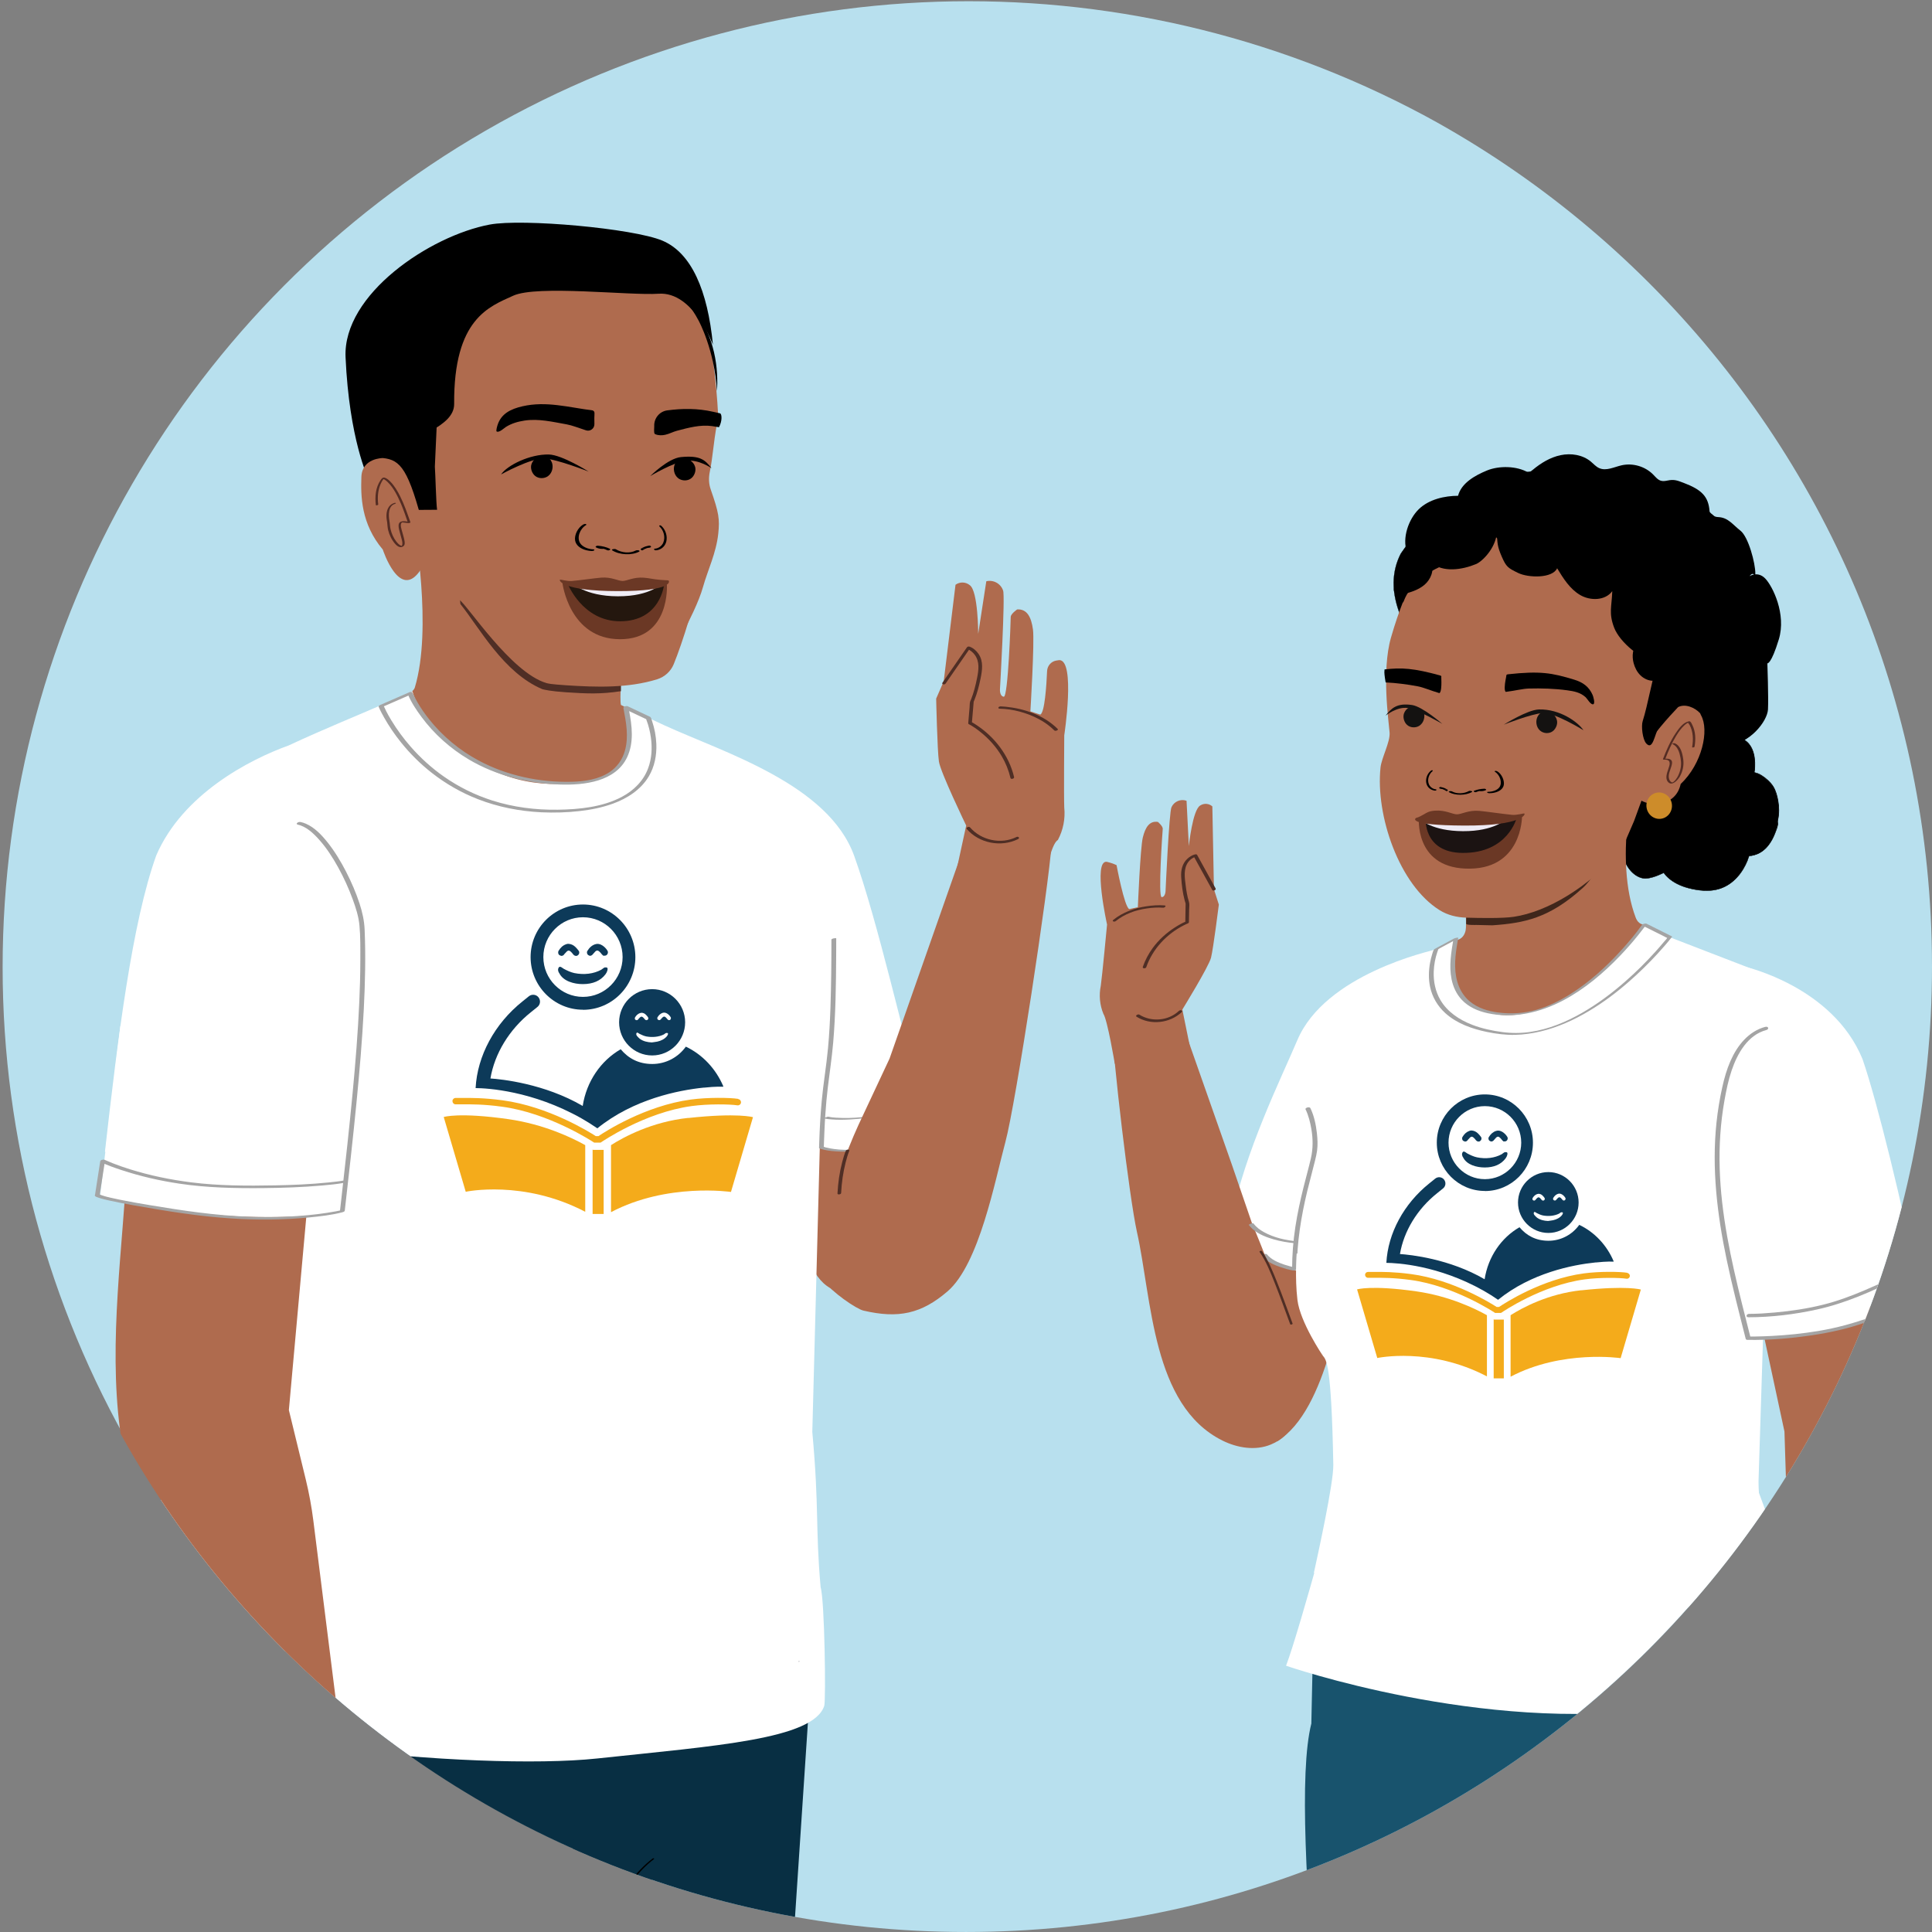 <?xml version="1.0" encoding="UTF-8"?>
<svg id="Layer_9" data-name="Layer 9" xmlns="http://www.w3.org/2000/svg" xmlns:xlink="http://www.w3.org/1999/xlink" viewBox="0 0 1163.19 1163.19">
  <rect x="0" y="0" width="1163.19" height="1163.19" fill="#808080" stroke="none"/>
  <defs>
    <style>
      .cls-1 {
        fill: none;
      }

      .cls-2 {
        fill: #815639;
      }

      .cls-3 {
        fill: #b8e0ee;
      }

      .cls-4 {
        fill: #542c23;
      }

      .cls-5 {
        fill: #18536d;
      }

      .cls-6 {
        fill: #24170e;
      }

      .cls-7 {
        fill: #1b1312;
      }

      .cls-8 {
        fill: #cd8c2a;
      }

      .cls-9 {
        fill: #f4ab1b;
      }

      .cls-10 {
        fill: #0d3a59;
      }

      .cls-11 {
        fill: #6b3825;
      }

      .cls-12 {
        fill: #131429;
      }

      .cls-13 {
        fill: #fff;
      }

      .cls-14 {
        fill: #082f43;
      }

      .cls-15 {
        fill: #141211;
      }

      .cls-16 {
        fill: #a4a4a4;
      }

      .cls-17 {
        fill: #3f261b;
      }

      .cls-18 {
        fill: #f0edf6;
      }

      .cls-19 {
        clip-path: url(#clippath);
      }

      .cls-20 {
        fill: #af6b4e;
      }

      .cls-21 {
        fill: #efebf5;
      }

      .cls-22 {
        fill: #4f2e25;
      }
    </style>
    <clipPath id="clippath">
      <path class="cls-1" d="M1163.19,581.59c0,321.21-260.39,581.59-581.59,581.59S0,902.8,0,581.59,260.39,0,581.59,0s581.59,260.39,581.59,581.59Z"/>
    </clipPath>
  </defs>
  <g class="cls-19">
    <circle class="cls-3" cx="583.17" cy="582.33" r="581.59"/>
    <path class="cls-20" d="M509.31,660.53c9.73-6.73,18.69-14.55,26.32-23.4,6.24,29.33,11.82,55.99,16.27,70.46,3.85,11.91,7.63,25.9,11.36,41.06-14.29,2.29-28.58,4.6-42.85,6.97-7.52,1.25-13.17,18.49-20.69,19.78-22.45-12.32-24.04-77.84-32.2-93.29-.15-.28-.3-.58-.44-.86,15.07-4.79,29.39-11.84,42.23-20.71Z"/>
    <path class="cls-20" d="M775.05,745.79c-9.11-6.3-17.51-13.63-24.66-21.92-5.85,27.48-11.07,52.45-15.24,66-3.6,11.16-7.14,24.26-10.65,38.46,13.39,2.15,26.77,4.31,40.14,6.53,7.05,1.17-2.73,31.73,4.31,32.93,31.06-19.28,37.59-87.33,45.23-101.8.14-.26.28-.54.42-.81-14.12-4.49-27.53-11.09-39.55-19.4Z"/>
    <g>
      <path d="M970.81,500.42c2.68-7.69,16.6-11.08,18.64-18.99.5-1.92-1.05-3.59-2.64-3.8,1.04-2.87,2.51-6.31,4.35-9.06,3.88-5.78,15.3-9.81,15.3-9.81,0,0-1.9-12.77,3.54-14.2,5.45-1.44,17.07-.39,17.07-.39,0,0,9.26-7.8,18.52-.02,0,0,8.8-.05,10.59,11.64.39,2.53.45,5.61.03,9.36,0,0,4.31.1,10.58,7.39,2.71,3.15,5.6,13.43,3.35,21.97l.19,1.9c-2.96,11.25-8.2,18.15-17.33,19-.03.11-5.89,22.29-27.34,20.76-18.62-1.32-23.91-10.75-23.91-10.75,0,0-8.57,4.52-13.04,3.29-4.69-1.29-8.16-5.16-10.2-9.71,1.35-4.7-8.97-13.85-7.74-18.58Z"/>
      <path d="M971,500.4c1.4-3.84,5.14-6.32,8.36-8.55,3.1-2.14,6.56-4.23,8.79-7.35.94-1.31,2.04-3.27,1.38-4.92-.4-1-1.12-1.34-1.94-1.9-.08-.05-.29-.04-.35-.11-.33-.41.15-1.01.3-1.41.28-.71.57-1.42.88-2.12,1.07-2.44,2.29-5,4.13-6.96,1.5-1.6,3.32-2.89,5.18-4.03,2.73-1.66,5.84-3.15,8.77-4.19.07-.02.17-.07.16-.16-.55-3.71-.85-8.48.95-11.89,1.45-2.74,4.85-2.68,7.58-2.82,3.15-.16,6.31-.07,9.46.12.97.06,2.11.42,2.88-.13,2.16-1.55,4.64-2.66,7.28-3.04,2.01-.29,4.06-.1,5.97.57,1.12.39,2.17.93,3.15,1.58.5.34,1.06.98,1.62,1.16.3.1.72.05,1.03.11.78.13,1.55.37,2.28.69,7.56,3.27,7.93,13.11,7.16,20.1,0,.07.06.1.12.1,2.18.07,4.46,1.75,6.07,3.03,1.95,1.55,4,3.41,5.28,5.57,1.12,1.91,1.82,4.09,2.33,6.22.65,2.73.98,5.55.93,8.35-.02,1.37-.14,2.74-.37,4.09-.15.9-.46,1.72-.37,2.63.23,2.27-.78,4.56-1.6,6.66s-1.84,4.18-3.13,6.06c-2.9,4.23-7.14,6.89-12.26,7.41-.08,0-.19.05-.21.14-1.55,5.91-5.35,11.74-10.08,15.54-4.58,3.69-10.3,5.38-16.15,5.13-6.52-.28-13.34-1.82-18.9-5.35-2.13-1.35-4.49-3.15-5.76-5.4-.04-.07-.2-.04-.25-.02-2.02,1.06-4.17,1.94-6.35,2.61-1.7.52-3.53.97-5.32.84-2.02-.14-4.01-1.2-5.61-2.4-1.74-1.3-3.17-2.99-4.31-4.83-.53-.86-1.29-1.9-1.3-2.93,0-.54.05-1.02-.06-1.56-.55-2.8-2.5-5.34-4.02-7.68-1.02-1.57-2.07-3.15-2.88-4.84-.61-1.27-1.18-2.73-.85-4.15.04-.16-.34-.11-.38.04-.47,2.05.77,4.19,1.75,5.89,1.43,2.48,3.16,4.78,4.55,7.29.6,1.08,1.18,2.23,1.44,3.45.11.51.11.99.09,1.51-.02.71.21,1.14.57,1.81,1.56,2.95,3.81,5.63,6.76,7.26,2.47,1.36,4.85,1.63,7.58,1.05,2.53-.54,4.98-1.5,7.31-2.6.28-.13.65-.25.9-.44.33-.25.24.02.05-.16.12.12.21.33.3.46.63.9,1.39,1.7,2.2,2.44,3.49,3.22,7.99,5.24,12.55,6.44,6.08,1.6,12.85,2.29,18.92.3,7.96-2.62,13.66-9.46,16.69-17.06.29-.73.44-1.79.86-2.44.26-.4.48-.18,1.1-.28,1.3-.21,2.57-.55,3.78-1.05,5.44-2.24,8.79-7.35,10.84-12.65.62-1.6,1.39-3.39,1.64-5.09.14-.98-.17-1.89.05-2.89.84-3.76.77-7.71.12-11.5-.51-2.98-1.33-6.1-2.93-8.69s-4.34-4.99-6.93-6.65c-.86-.55-1.76-1.04-2.72-1.39-.45-.17-1.09-.19-1.5-.41-.04-.02-.23,0-.26-.03.02.03.24-1.2.25-1.33.05-.6.09-1.2.12-1.81.08-1.83.04-3.66-.19-5.48-.62-4.88-2.88-9.84-7.73-11.72-.62-.24-1.25-.42-1.9-.54-.32-.06-.75-.02-1.05-.13s-.53-.38-.8-.59c-.93-.71-1.95-1.31-3.02-1.77-1.45-.63-3.01-1-4.59-1.08-2.67-.13-5.33.58-7.7,1.79-.75.38-1.48.82-2.17,1.31-.16.12-.32.26-.48.36-.24.16.29,0,.02,0-1.92,0-3.87-.26-5.79-.32-2.96-.09-5.95-.09-8.89.28-1.94.25-3.73.59-4.85,2.34-1.18,1.84-1.44,4.22-1.53,6.35-.08,1.8,0,3.61.21,5.4.02.19.05.39.07.58.03.26.23-.1.08,0-.41.27-1.05.4-1.5.58-4.76,1.94-10.11,4.48-13.36,8.61-2.23,2.84-3.63,6.41-4.86,9.77-.02.05.04.09.08.09,2.31.45,3.05,2.61,2.26,4.63-.43,1.11-1.11,2.11-1.88,3.01-1.76,2.04-4.01,3.6-6.21,5.12-3.8,2.63-8.58,5.35-10.26,9.93-.05.15.32.1.38-.04Z"/>
    </g>
    <g>
      <path d="M837.92,472.24c13.75-10.91,15.66-29.51,13.19-45.9-2.37-15.69,8.34-40.4-10.72-38.76-.19.02,1.6-3.91,2.47-7.37.63.98,1.29,1.95,1.99,2.88,1.36,1.77,4.47-.11,3.35-2.09-1.94-3.43-3.69-6.98-5.13-10.65-2.45-6.22-4.08-12.93-4-19.65.07-6.06,1.5-11.97,4.26-17.33,41.48-61.37,96.77-50.55,129.85-47.5,65.97,6.09,101.23,71.92,83.67,139.45-18,69.21-63.97,92.67-130.21,93.5-28.3.36-67.01-21.41-89.3-46.17.19-.14.38-.28.57-.43Z"/>
      <path d="M925.98,518.92c-13.22,0-29.62-4.84-46.27-13.68-16.23-8.61-31.29-20.16-42.41-32.52l-.06-.06.07-.05c.08-.06.15-.11.23-.17.11-.08.23-.17.34-.26h0c6.33-5.02,10.59-12.04,12.65-20.85,1.73-7.37,1.9-15.78.51-24.98-.73-4.86-.21-10.58.29-16.12.77-8.46,1.49-16.45-2.32-20.28-1.87-1.88-4.68-2.63-8.6-2.29h-.04s-.04-.03-.04-.03c-.06-.08,0-.24.51-1.59.57-1.49,1.43-3.73,1.95-5.83l.04-.17.1.15c.73,1.14,1.37,2.06,1.99,2.87.7.91,1.82.8,2.57.3.71-.47,1.19-1.36.66-2.3-2.08-3.69-3.76-7.17-5.14-10.66-2.73-6.93-4.07-13.55-4-19.68.07-6.16,1.51-12,4.27-17.36,38.55-57.03,89.07-51.77,122.5-48.28,2.6.27,5.06.53,7.42.74,14.46,1.34,27.82,5.56,39.7,12.56,11.33,6.68,21.02,15.69,28.82,26.79,9.23,13.15,15.53,29.09,18.2,46.1,2.77,17.63,1.77,35.83-2.97,54.09-4.4,16.93-10.67,31.64-18.63,43.71-7.67,11.64-17.23,21.3-28.41,28.72-20.74,13.77-47.97,20.68-83.24,21.12-.22,0-.45,0-.67,0ZM837.46,472.68c11.11,12.32,26.13,23.83,42.31,32.42,16.91,8.98,33.56,13.82,46.87,13.66,35.24-.44,62.44-7.34,83.16-21.1,11.16-7.41,20.71-17.06,28.37-28.68,7.95-12.06,14.21-26.75,18.61-43.67,4.74-18.24,5.74-36.41,2.97-54.02-2.67-16.99-8.96-32.91-18.18-46.04-7.78-11.08-17.46-20.08-28.77-26.74-11.86-6.99-25.19-11.21-39.63-12.54-2.36-.22-4.82-.47-7.42-.75-33.39-3.48-83.86-8.73-122.35,48.21-2.74,5.33-4.18,11.15-4.25,17.28-.07,6.11,1.27,12.71,3.99,19.62,1.37,3.48,3.05,6.96,5.13,10.64.58,1.03.06,2-.71,2.51-.83.55-2.05.61-2.77-.34-.6-.78-1.21-1.66-1.9-2.74-.53,2.06-1.36,4.23-1.92,5.68-.25.65-.47,1.22-.51,1.41,3.92-.32,6.75.44,8.64,2.34,3.87,3.88,3.14,11.91,2.37,20.41-.5,5.52-1.02,11.24-.29,16.08,1.39,9.22,1.22,17.64-.51,25.03-2.07,8.85-6.35,15.89-12.71,20.94h0c-.11.09-.23.17-.34.26-.05.04-.11.08-.16.12Z"/>
    </g>
    <path class="cls-13" d="M785.56,765.91c17.58,1.72,2.12-3.48,18.21,3.78,4.38,1.97,8.86,3.73,13.43,5.25,26.97-56.77,48.67-203.62,48.67-203.62-5.49,1.31-68.05,15.33-84.81,54.97-9.86,23.31-31.37,66.31-39.98,108.85,2.45,3.08,21.48,28.53,44.49,30.78Z"/>
    <path class="cls-5" d="M1048.89,1845.5c-6.67-39.64,25.31-216.13,8.52-317.44-21.53-129.93,27.4-275.66,41.3-329.98,28.79-112.48,21.07-188.26-14.08-235.69l-294,22.86-1.12,52.44c-14.81,58.65,17.26,287.52,25.03,445.9l49.43,346.18s37.24,12.17,65.93,1.53c0,0-1.17,20.18,6.68,19.87,43.72-1.7,50.75,10.59,112.31-5.67Z"/>
    <path class="cls-13" d="M792.21,669.64c1.08-52.55,14.19-70.31,14.19-70.31,14.52-6.38,41.56-21.77,59.11-28.31,2.59-.96,11.1-5.7,11.43-5.16,8.66,14.2,24.83,31.19,43.29,33.13,6.62.69,2.73-13.7,8.92-13.89,21.14-.65,47.14-12.01,59.78-28.01l16.34,7.16,63.02,24.32-9.82,312.08,1.05,2.42c-34.5,13.33-69.19,26.32-104.99,35.73-41.85,11-85.84,17.38-128.95,10.65-9.86-1.54-25.02.41-34.53-2.55,2.3-10.48,11.89-53.97,11.69-65.02-1.13-61.03-4.25-63.21-6.35-65.71"/>
    <path class="cls-20" d="M984.18,467.63s-12.38,50.35.57,84.71c1.8,4.79,5.22,4.27,5.22,4.27l-19.25,22.38c-4.41,4.97-20.08,19.91-37.21,26.42-31.49,11.98-39.01,2.1-47.48-.19-6.99-1.89-11.34-15.67-11.34-26.05l1.64-13.08s4.79-.03,6.07-5.92c1.28-5.89-3.02-50.61-3.02-50.61"/>
    <path class="cls-13" d="M809.26,881.71s-26.46,98.81-34.97,121.17c0,0,118.45,41.04,225.67,25.53,107.22-15.51,97.5-25.64,97.5-25.64l-38.46-103.97-3.22-45.8-233.41,18.47"/>
    <path class="cls-20" d="M1147.05,777.68c-4.16,2.05-8.43,3.85-12.69,5.54-6.29,2.5-12.67,4.71-19.07,6.84-3.75,1.25-7.5,2.47-11.33,3.38-6.37,1.52-12.86,2.41-19.37,2.9-8.06.6-16.13.59-24.2.49l13.97,65.04,7.82,247.9,58.39,8.49c14.75-159.22,20.03-204.35,19.43-253.07-.16-13.22-5.62-48.14-12.95-87.51Z"/>
    <path class="cls-16" d="M786.05,667.94c1.8,3.7,2.82,7.91,3.5,11.95.99,5.9,1.02,11.74-.32,17.56-1.35,5.83-2.99,11.59-4.43,17.39-1.96,7.88-3.68,15.82-4.91,23.85-1.3,8.46-1.96,16.96-1.96,25.52.77-.34,1.55-.67,2.32-1.01-2.34-.41-4.66-1.05-6.92-1.79-3.8-1.26-7.94-3-10.53-6.18-.7-.85-3.48.2-2.68,1.18,2.71,3.32,6.98,5.16,10.93,6.52,2.42.83,4.93,1.54,7.45,1.98.6.1,2.32-.09,2.32-1.01,0-15.86,2.54-31.45,6.25-46.84,1.49-6.16,3.2-12.27,4.7-18.43.47-1.95.95-3.92,1.21-5.92.45-3.45.26-7.09-.13-10.54-.56-5.05-1.68-10.4-3.92-15.01-.53-1.09-3.37-.19-2.9.78h0Z"/>
    <path class="cls-20" d="M249.41,317.39s11.09,60.98.34,96.55c-1.72,5.71-30,21.06-30,21.06l8.38,8.79c7.24,7.59,20.92,13.61,30.75,17.25,48.93,18.15,117.31,20.79,138.37-9.63l-13.49-21.92-9.92-5.07c-1.73-6.81,4.83-67.03,4.83-67.03"/>
    <path class="cls-14" d="M110.35,992.15l-3.48,83.18c-.99,55.45,10.97,93.43,26.3,146.73l32.54,244.88s-.17,97.9-9.99,178.8c-8.55,70.13,13.55,225.68,13.55,225.68l24.32,4.61c21.97,4.16,44.44,4.99,66.65,2.44l47.68-5.49,44.97-444.56,32.96-273.69,45.19-152.72-320.69-9.84Z"/>
    <path class="cls-14" d="M489.4,992.15l-31.14,469.43c-.02,19.63-7.89,37.45-16.9,131.94l-17.13,161-6.16,99.62-13.83,2.39c-19,3.82-38.44,5.04-57.77,3.62l-42.35-1.73,46.97-857,138.32-9.26Z"/>
    <path d="M392.97,1118.9c-20.57,15.8-29.17,42.22-32.16,67.04-1.9,15.79-1.32,31.6-2.04,47.44-.85,18.81-1.7,37.61-2.54,56.42-1.39,30.91-2.79,61.83-4.18,92.74-1.27,28.06-2.53,56.12-3.8,84.19-.48,10.58-.58,21.25-1.46,31.8-1.06,12.76-2.6,25.5-3.91,38.24-2.73,26.7-5.45,53.4-8.18,80.1-3.24,31.73-6.48,63.45-9.72,95.18-2.84,27.83-5.69,55.66-8.53,83.49-1.53,15.01-3.07,30.02-4.6,45.03-.07.7-.14,1.41-.22,2.11-.05.51,1.04.34,1.08-.1,1.07-10.48,2.14-20.97,3.21-31.45,2.58-25.28,5.16-50.56,7.75-75.83,3.23-31.58,6.45-63.17,9.68-94.75,2.93-28.64,5.85-57.27,8.78-85.91,1.76-17.25,3.52-34.5,5.29-51.75.71-6.95.91-13.91,1.22-20.89,1.11-24.63,2.22-49.25,3.33-73.88,1.42-31.51,2.84-63.02,4.26-94.53,1.06-23.57,2.13-47.14,3.19-70.72,1.41-31.18-1.04-63.42,11.49-92.77,5.07-11.88,12.44-22.84,22.75-30.76.58-.44-.31-.72-.69-.42h0Z"/>
    <path class="cls-13" d="M379.69,446.77c-2.34,8.67-7.72,21.02-24.63,23.57-25.26,3.8-50.83,2.89-81.74-20.68,0,0-21.69-19.21-24.96-33.4l-18.66,8.18c-11.78,5.2-33.99,14.16-55.98,24.4-23.37,8.41-63.71,29.2-79.63,66.14-14.57,40.46-23.2,110.11-30.9,178.4,19.15,7.15,31.05,14.74,51.74,15.93,1.13.06,3.04,2.93,4.42,3.03-5.4,40.62-13.94,120.4-16.34,140.73-6.25,52.86-17.32,128.05-13.03,161.91,4.29,33.85,197.99,51.4,269.53,43.74,71.54-7.67,130.21-11.54,136.74-31.7,1.05-3.23.26-63.55-2.18-71.35-3.27-37.04-.75-46.76-5.01-93.53l4.51-171.38c2.92,2.84,20.26,2.13,29.93.43,14.74-2.6,30.19-9.66,35.35-13.45-14.92-53.34-30.27-122.68-44.56-162.41-15.57-43.27-78.53-62.26-114.29-78.64l-20.65-9.68s-2.81-1.59-2.24.38"/>
    <path class="cls-2" d="M246.95,342.34c0,.13.03.24.04.36-.05-.15-.08-.28-.04-.36Z"/>
    <path class="cls-20" d="M335.3,413.94l41.47-2.4,20.65-5.13c2.11,0,11.82-21.48,13.2-24.2,4.28-8.47,10.15-19.86,12.7-29.02,2.74-9.81,7.89-20.21,9.13-31.98.91-8.62.37-12.51-4.52-26.43-1.24-3.54-1.35-7.08-.55-10.92,1.71-8.09,2.19-17.53,4.24-28.37.16-.85,1.07-4.97.72-5.89,0,0-1.98-45.05-10.43-60.98-8.45-15.93-17.75-23.07-29.65-25.88-11.91-2.82-46.8,0-46.8,0l-48.42-5.97-40.64,21.11-19.86,50.26,4.13,57.8,7.19,51.57"/>
    <path class="cls-22" d="M356.15,399.17c-.33.22-22.24-2.15-22.67-2.18l-11.38-5.12s-.06-.04-.07-.05c-1.02.42-2.22.5-3.59.06-7.11-2.3-13.35-6.12-19.35-10.49-5.4-3.93-11.76-16.08-17.9-18.81-2.91-1.29-1.91-2.19-4.38-3.99.23.64.17,4.48.41,5.12,11.31,14.07,26,41.51,49.38,51.24,1.14.28,4.73,1.22,14.28,1.85,12.53.82,20.77,1.21,32.97-.67.07-8.83-.72-19.26-.78-28.09-4.49,0-4.46,2.93-16.91,11.15Z"/>
    <path d="M329.44,275.13c-2.66-1.37-5.76-.18-7.5,1.37-.41.36-1.51,1.4-2.02,3.15-.65,2.23.24,4.76,1.65,6.3,1.87,2.05,4.99,2.4,7.39,1.28,3.24-1.52,4.29-5.43,3.48-8.27-.15-.52-.85-2.71-3-3.82"/>
    <path d="M408.95,276.54c2.65-1.38,5.76-.19,7.51,1.34.41.36,1.51,1.39,2.03,3.14.66,2.23-.23,4.76-1.63,6.3-1.87,2.06-4.99,2.41-7.38,1.3-3.25-1.51-4.31-5.42-3.51-8.26.15-.52.84-2.71,2.98-3.83"/>
    <path d="M391.49,286.63s10.68-10.71,18.51-11.44c11.42-1.07,14.36,1.5,18.41,6.73,0,0-7.49-5.46-15.51-4.49-7.67.93-21.4,9.2-21.4,9.2Z"/>
    <path d="M354.38,283.91s-16.03-10.08-23.89-10.27c-11.47-.28-25.12,6.5-28.81,12,0,0,18-9.98,26.07-9.57,7.72.4,26.62,7.84,26.62,7.84Z"/>
    <path d="M356.89,247.12c1.49.72.95,1.86.94,4.6,0,.87.02,2.22.04,3.63.05,2.64-2.53,4.57-5.04,3.74-4.5-1.48-8.51-3.04-11.62-3.59-8.41-1.49-17.02-3.6-25.53-2.27-4.07.64-7.65,1.69-11.05,3.79-1.07.66-3.96,3.54-5.57,2.8-.66-.3.42-3.66.53-4.01,2.2-6.77,7.94-9.59,14.97-11.2,14.32-3.29,27.76.65,42.32,2.49"/>
    <path d="M433.61,248.88s-4.27-.96-4.31-.97c-9.23-2.11-18.41-2.06-27.6-.83-4.66.63-8.03,4.8-7.81,9.49,0,.03,0,.05,0,.08.04.93-.34,3.79.27,4.52.12.14.29.22.46.29,1.86.76,3.97.74,5.93.3,2.43-.54,4.6-1.78,7-2.41,6.88-1.81,14.12-3.81,21.2-2.81.56.08,3.59.57,4.13.67,2.06-3.87,1.73-7.8.72-8.35Z"/>
    <g>
      <path d="M382.7,331.47c-3.35,1.8-8.47,1.39-11.85-.75-.75-.47-3.25-.01-2.2.66,4.47,2.82,11.81,3.07,16.13.75.43-.23.35-.57-.19-.75-.56-.19-1.45-.15-1.9.1"/>
      <path d="M367.2,330.4c-2.26-1.09-4.79-1.66-7.31-1.85-.37-.03-.85.12-1.12.36-.21.2-.26.46.02.62,1.16.68,2.65.96,4.01.94.43,0,1-.12,1.24-.5.22-.35-.19-.57-.53-.57-1.13.02-2.28-.2-3.24-.76-.37.33-.73.65-1.1.98,2.25.17,4.51.71,6.53,1.68.4.19.98.07,1.34-.15.27-.16.56-.54.15-.74"/>
      <path d="M357.19,330.73c-2.95-.07-6.42-1.38-7.88-3.65-2.2-3.43-.16-8.75,3.52-10.94.4-.24.19-.55-.22-.64-.53-.12-1.16.09-1.57.34-3.21,1.92-5.28,6.26-4.8,9.48.46,3.01,3.28,5.1,6.82,5.97,1.05.26,2.17.43,3.27.46.45,0,1.25-.13,1.47-.49.22-.36-.19-.52-.61-.53"/>
      <path d="M388.11,329.93c-.16-.35.13-.57.37-.57.8.02,1.61-.21,2.29-.77.26.33.52.65.78.98-1.6.18-3.19.72-4.62,1.7-.28.2-.69.07-.95-.15-.19-.16-.39-.54-.11-.74"/>
      <path d="M385.87,330.37c1.59-1.09,3.38-1.67,5.17-1.87.26-.03.6.11.79.36.15.19.18.45-.01.62"/>
      <path d="M394.24,330.33c1.92-.08,4.17-1.4,5.12-3.67,1.42-3.43.09-7.51-2.31-9.7-.26-.24-.12-.55.14-.64.34-.12.75.08,1.02.33,2.09,1.91,3.45,5.01,3.14,8.23-.29,3.01-2.12,5.11-4.42,5.99-.68.26-1.41.44-2.13.47-.29.01-.81-.13-.96-.48-.14-.36.12-.52.39-.53"/>
    </g>
    <path class="cls-11" d="M373.13,352.46c-13.18-.02-34.53-1.56-34.53-1.56,0,0,4.11,33.9,34.67,33.95,30.55.05,28.24-33.05,28.24-33.05,0,0-15.19.68-28.37.66Z"/>
    <path class="cls-6" d="M373.26,352.46c-6.27-.01-31.52-1.08-31.52-1.08,0,0,8.86,22.64,31.53,22.67,24.57.04,26.58-22.26,26.58-22.26l-26.59.67Z"/>
    <path class="cls-18" d="M371.51,351.78c-6.76-.01-27.34-1.07-27.34-1.07,0,0,7.56,8.27,27.85,8.3,20.29.03,26.58-8.02,26.58-8.02l-27.08.79Z"/>
    <path class="cls-11" d="M402.37,349.45c-.64-.16-1.66-.05-4.67-.32-5.01-.44-6.42-1.03-10.05-1.32-6.2-.49-10.14,1.96-12.83,1.96-2.69,0-6.63-2.47-12.82-2-3.63.27-12.62,1.59-17.63,2.01-3.01.25-6.53-.93-7.17-.77-.89.22.83,6.83,34.69,6.88,33.87.05,31.36-6.23,30.47-6.45Z"/>
    <path class="cls-12" d="M481.05,1000.46c.24,0,.34-.31.04-.31-.24,0-.34.31-.04.31h0Z"/>
    <path class="cls-16" d="M500.57,565.76c0,13.61-.11,27.22-.58,40.82-.28,8.13-.71,16.26-1.46,24.35-.5,5.33-1.18,10.64-1.9,15.95-.72,5.34-1.41,10.68-1.91,16.05-.76,8.08-1.18,16.19-1.47,24.3-.05,1.34-.09,2.69-.13,4.03l.08.09c3.22,1.24,6.87,1.62,10.27,1.86,9.4.65,18.88-.8,27.92-3.32,8.11-2.26,16.31-4.87,23.77-8.83,1.55-.82,3.07-1.72,4.47-2.78.31-.23,1.14-.71,1.27-1.12.17-.49-.36-1.58-.48-2.05-.4-1.53-.8-3.05-1.21-4.58-.61-2.33-1.23-4.66-1.84-6.99-.14-.55-2,.15-2.27.25-.32.13.3-.11-.13.05s-.9.34-1.35.51c-1.5.55-3.01,1.08-4.53,1.58-4.99,1.66-10.06,3.09-15.19,4.22-9.91,2.18-20.42,3.48-30.59,2.77-1.4-.1-2.87-.19-4.24-.56-.61-.16-1.47.14-2.02.39-.25.12-.99.5-.38.67,1.19.32,2.47.41,3.69.52,3.97.33,7.96.25,11.93.02,12.34-.73,24.4-3.19,36.16-6.97,2.79-.89,5.57-1.84,8.29-2.93l-2.27.25c.63,2.41,1.27,4.82,1.9,7.23l1.23,4.67c.1.37.15,1,.35,1.33.11.18.04.33.19.05-.35.67-1.56,1.3-2.12,1.67-2.36,1.56-4.94,2.8-7.53,3.92-4.86,2.11-9.9,3.78-14.98,5.27-6.16,1.8-12.42,3.16-18.84,3.64-4.19.31-8.43.25-12.6-.33-1.28-.18-2.55-.4-3.8-.7-.61-.14-1.52-.27-1.98-.54-.07-.04-.29-.05-.34-.12-.03-.05.07-.74.08-.88.02-.62.04-1.24.06-1.87.07-2.12.15-4.25.25-6.37.16-3.53.34-7.05.58-10.57.36-5.35.84-10.69,1.48-16.02,1.06-8.89,2.43-17.74,3.2-26.67,1.52-17.56,1.73-35.24,1.83-52.85.02-3.4.03-6.8.03-10.2,0-.36-2.9.02-2.9.78h0Z"/>
    <path d="M221.65,287.85s-11.4-23.31-13.6-72.81c-1.68-37.86,50.79-73.06,86.76-79.83,19.78-3.72,86.57,2.3,104.03,9.69,17.46,7.39,27.23,29.96,30.39,62.67,0,0-11.63-32.2-32.75-30.73-17.23,1.2-73.14-5.39-87.5,1.19-14.36,6.58-35.9,13.75-35.55,65.21.1,14.03-25.25,19.08-31.93,27.76s-19.85,16.86-19.85,16.86Z"/>
    <path d="M261.81,280.95c.35,4.36.73,21.72,1.34,25.97l-22.87.15c-7.29-14.8-16.05-32.2-18.77-36.15-4.26-6.16-5.73-36.57-6.29-48.01l-.12-2.47c-.56-10.97,9.59-28.69,27.15-47.39,19.33-20.58,54.27-32.89,89.03-31.35,3.3.15,6.6.42,9.8.8,30.25,3.62,55.68,17.84,75.58,42.26,14.35,17.61,15.83,38.1,15.01,50.65-1.51-24.68-10.75-41.84-11.15-42.56-8.76-16.58-19.46-21.12-26.89-22.02-6.48-.78-11.29,1.06-12.24,1.46-7.28,1.82-18.03,1.09-25.79.17-5.78-.69-10.38-1.56-11.63-1.8-3.96-2.57-9.84-4.37-17.02-5.23-16.68-2-40.68,1.52-45.45,8.87-5.29,8.15-16.92,37.02-16.83,43.69"/>
    <path class="cls-20" d="M253.11,343.26c-12.54,18.75-22.64-12.38-22.64-12.38-13.17-15.6-13.29-32.32-12.89-43.75.39-11.44,12.97-11.35,12.97-11.35,10.69,1.09,15.5,6.79,24.69,42.75"/>
    <path class="cls-4" d="M237.54,302.78c-4.02,1.2-5.08,5.01-4.85,8.84.06,1,.29,1.96.41,2.95.2,1.55.2,3.05.58,4.58s.91,2.97,1.61,4.36c1.08,2.15,4.44,7.72,7.59,5.33,1.03-.78.83-2.23.64-3.35-.33-1.87-.95-3.68-1.43-5.52-.34-1.28-1.31-3.95-.36-5.18.36-.46.99-.2,1.57-.14.87.1,1.74.19,2.61.29.22.02,1.32-.14,1.18-.54-1.87-5.27-3.63-10.55-6.15-15.56-1.58-3.13-3.4-6.3-5.87-8.82-.93-.95-2.07-1.99-3.37-2.4s-1.94.55-2.58,1.48c-2.97,4.34-3.47,9.89-2.84,14.98.05.39,1.51.09,1.45-.39-.5-4.06-.28-8.27,1.35-12.07.57-1.34,1.31-2.76,2.37-3.79l-1.12.37s.49.15.76.29c.88.43,1.65,1.1,2.35,1.78,3.63,3.53,5.96,8.41,7.94,12.98,1.63,3.78,2.91,7.67,4.28,11.54l1.18-.54c-1.84-.2-5.76-1.35-6.67,1.07-.47,1.27-.03,2.9.27,4.15.42,1.74.98,3.44,1.4,5.18.27,1.13.77,2.76.13,3.84-.16.28-.02.18-.33.09-.37-.11-.71-.3-1.02-.52-.81-.56-1.48-1.32-2.08-2.09-1.62-2.11-2.74-4.64-3.37-7.21-.43-1.74-.4-3.5-.72-5.24-.61-3.32-.75-8.93,3.29-10.13.84-.25.7-.86-.16-.6h0Z"/>
    <path class="cls-20" d="M392.8,391.12c-.28-.03-.56-.13-.79-.28-4.46-2.84-4.84-4.48-7.01-4.96-.5-.11-.76-.28-2.31-.47-6.24-.76-10.04-1.33-26.54,9.55-.33.22-22.24-2.15-22.67-2.18l-11.38-5.12c-1.91-1.13-44.84-35.96-44.84-35.96-.66-1.18-8.46-9.5-8.79-10.63-.13-.06-.26-.14-.4-.19-.05-.02-.16-.06-.27-.11-.02.07-.04.17-.06.23-.07.49-.05,1-.01,1.49.14,2.13.65-11.72,1.32-9.69,1.04,3.11,1.79,7.28,2.7,10.41.32,1.11,4.11,16.57,4.53,17.64,4.87,2.91,31.12,44.04,52.73,50.41,1.14.28,2.31.69,11.86,1.32,17.93,1.18,37.22,1.84,54.75-3.6,4.57-1.42,8.22-4.77,9.99-9.07,5.05-12.27,14.18-40.55,16.71-58.78-4.68,10.63-14.57,33.39-21.38,48.88-.21.47-7,.97-7.56,1.14"/>
    <path class="cls-17" d="M881.4,537.25c-.06-8.88-.62-7.57-.8-16.68-.01-.77-.12-1.47-.26-2.15,26.68-.26,64.27-12.86,86.77-13.41-.84.64-1.99,18.58-14.42,29.79-19.98,18-34.92,20.95-54.15,22.3l-9.67-.22s-6.01.19-6.13-.68l.11-18.96h-1.44Z"/>
    <g>
      <path class="cls-20" d="M988.9,473.08c.64-10.23-1.62-12.47,1.96-22.11,2.71-7.3,14.14-19.58,19.47-25.25,4.31-2.21,10.04.25,13.23,3.66l.58,1.28c5.02,8.92.7,29.12-12.27,41.37-2.89,13.69-19.04,14.29-25.52,8.72.05-2.49,2.4-5.18,2.56-7.67Z"/>
      <path class="cls-20" d="M831.15,462.16c.63-5.94,5.92-15.45,5.47-21.14-.52-6.57-4.92-37.04.83-57.11,2.43-8.47,4.88-15.47,7.04-21,.25-.2.46-.47.6-.84.47-1.25,1.13-2.7,1.7-3.73,6.21-11.18,18.92-17.37,30.75-21.2,6.67-2.16,11.8-14.9,18.73-15.92,4.1-.61,10.16,10.2,14.34,9.93-.18.39-.17.54.2.29,0,.19,1.12-.08,2.31-.43,1.21-.06,2.41-.1,3.58-.12-.03.08-.06.15-.11.22-.08.51-.46,1.48-.86,1.49,2.69,1.2,5.81.33,8.47-1.35-.88.84-1.32,1.67-1.76,2.08,2.23-.03,4.02.36,6.23-1.32,0,.41-.87,1.66-1.32,1.66,2.24.79,4.91.34,7.13-.92,0,.41-.88,1.25-1.32,1.66,1.78.39,3.57.36,5.34-.9l-1.32,1.66c1.78-.02,3.13.78,5.8-.08,0,.41-.89.83-.88,1.25,1.34-.02,3.13-.04,4.46-.47,0,.41-1.32,1.25-.88,1.25,1.59-.02,2.83.6,4.65.14.12.05.25.11.37.17-.33.43-.65.97-.99,1.28,1.24-.02,2.47.15,3.71-.02.41.2.81.4,1.22.61-.14.22-.29.43-.45.58.69,0,1.32.1,1.96.2.63.33,1.26.67,1.88,1.02.12.07.24.14.36.21-.06.06-.12.11-.17.16.15,0,.3,0,.46,0,13.28,7.6,24.51,18.3,33.86,30.26,7,8.95,13,18.65,18,28.84.1,2.32.06,4.35,0,5.92-.07,1.47-.63,3.75-1.5,6.47-3.93,4.47-7.18,9.45-9.73,14.86-5.11,10.86-7.2,22.96-7.61,34.88-.3,8.51-3.47,8.34-2.47,16.79l-5.44,14.87-7.2,16.67c-20.21,23.37-45.14,37.94-65.18,40.94-6.6.99-20.34.77-28.64.52-5.64-.17-11.24-1.52-16.02-4.51-24.41-15.21-38.62-57.09-35.59-85.82Z"/>
    </g>
    <path class="cls-4" d="M1002.65,456.82c1.84-4.76,3.9-9.48,6.56-13.84,1.38-2.26,2.93-4.51,4.9-6.3.5-.46,1.04-.89,1.62-1.24.22-.13.45-.25.52-.28s.15-.07.23-.1c.24-.09-.07.02.08-.03.69-.24-.45.2-.36-.13-.04.15.95,1.39,1.04,1.56,2.19,4.04,2.32,8.87,1.54,13.31-.09.5,1.36.26,1.44-.2.77-4.35.69-9.05-1.31-13.07-.31-.62-.73-1.64-1.31-2.08-.3-.23-.62-.17-.97-.1-3.36.73-5.97,4.43-7.73,7.06-3.24,4.83-5.6,10.24-7.69,15.64-.16.42,1.27.25,1.44-.2h0Z"/>
    <path class="cls-4" d="M1001.63,457.38c1.34-.08,3.22-.02,3.56,1.6.26,1.25-.31,2.64-.69,3.81-.8,2.46-2.25,5.94-.12,8.14,2.43,2.5,5.83-1.39,6.96-3.35,1.78-3.11,2.55-6.73,2.1-10.28-.45-3.47-1.5-8.45-5.22-9.82-.28-.1-.66-.02-.93.09-.05.02-.66.31-.44.4,3.27,1.2,4.38,5.27,4.93,8.35s.42,5.89-.68,8.92c-.7,1.93-1.74,3.99-3.35,5.31-.49.4-.86.69-1.45.36s-1.07-1.05-1.31-1.69c-.98-2.63.7-5.63,1.37-8.14.27-1.01.62-2.35-.06-3.28-.86-1.17-2.77-1.06-4.04-.99-.38.02-1.58.62-.63.56h0Z"/>
    <path class="cls-15" d="M854.77,427.03c-2.47-1.52-5.51-1.89-7.29-.5-.42.32-1.55,1.26-2.16,2.93-.78,2.14-.1,4.67,1.15,6.26,1.66,2.13,4.64,2.69,7.03,1.76,3.23-1.26,4.52-5,3.93-7.83-.11-.52-.66-1.39-2.65-2.62"/>
    <path class="cls-15" d="M928.52,428.71c2.65-1.16,5.57.21,7.14,1.83.37.38,1.36,1.46,1.73,3.21.48,2.22-.55,4.63-2.01,6.04-1.94,1.88-4.97,2.01-7.2.76-3.02-1.7-3.78-5.58-2.8-8.3.18-.5,1-2.59,3.14-3.53"/>
    <path class="cls-15" d="M905.39,436.29s14.19-8.96,21.13-9.16c12.52-.35,23.58,7.59,26.82,12.51,0,0-17.28-10.69-24.41-10.33-6.82.34-23.54,6.98-23.54,6.98Z"/>
    <g>
      <path d="M874.25,476.51c2.79,1.57,7.15,1.4,10.08-.23.65-.36,2.76.09,1.84.6-3.87,2.15-10.11,2.12-13.72.1-.36-.2-.28-.47.18-.6.48-.14,1.23-.08,1.61.14"/>
      <path d="M887.44,476.13c1.95-.81,4.11-1.19,6.26-1.27.31,0,.72.12.94.33.17.17.2.38-.04.5-1.01.52-2.28.7-3.43.63-.36-.02-.84-.13-1.04-.44-.18-.29.18-.46.46-.45.95.05,1.94-.09,2.77-.52.3.28.6.55.91.83-1.92.07-3.85.43-5.59,1.16-.35.14-.83.02-1.13-.17-.22-.14-.46-.46-.11-.61"/>
      <path d="M895.93,476.72c2.51.04,5.49-.92,6.79-2.71,1.96-2.71.39-7.46-2.67-9.36-.33-.21-.14-.45.2-.51.45-.08.98.11,1.33.32,2.67,1.66,4.3,5.62,3.79,8.21-.47,2.43-2.93,4.04-5.96,4.63-.9.17-1.85.28-2.79.27-.38,0-1.06-.14-1.23-.44-.18-.3.17-.42.53-.41"/>
      <path d="M869.71,475.09c.14-.28-.1-.47-.3-.47-.68,0-1.36-.22-1.92-.7-.23.26-.46.51-.69.77,1.35.2,2.69.68,3.87,1.52.23.17.59.08.81-.09.17-.13.35-.43.11-.6"/>
      <path d="M871.59,475.52c-1.32-.94-2.82-1.46-4.33-1.68-.22-.03-.51.07-.68.27-.13.15-.17.36,0,.5"/>
      <path d="M864.49,475.22c-1.63-.12-3.5-1.27-4.24-3.14-1.11-2.83.14-6.1,2.24-7.8.23-.19.12-.44-.1-.52-.29-.11-.64.04-.88.24-1.83,1.48-3.07,3.96-2.9,6.58.16,2.45,1.65,4.22,3.58,5,.57.23,1.18.4,1.79.45.25.02.69-.08.83-.36.13-.29-.09-.43-.32-.44"/>
    </g>
    <path class="cls-15" d="M868.39,435.83s-11.91-10.4-18.22-11.36c-9.21-1.39-12.49,1.99-16,6.42,0,0,7.1-5.74,13.56-4.57,6.18,1.12,20.66,9.51,20.66,9.51Z"/>
    <path class="cls-11" d="M877.17,493.19c13.26.06,39.17-1.38,39.17-1.38,0,0,0,32.62-34.21,31.13-30.71-1.33-27.87-30.92-27.87-30.92,0,0,9.65,1.1,22.91,1.16Z"/>
    <path class="cls-7" d="M877.04,493.19c6.3.03,36.13-.87,36.13-.87,0,0-5.19,21.43-32.63,21.19-23.95-.21-22.23-21.11-22.23-21.11l18.72.79Z"/>
    <path class="cls-21" d="M876.76,494.18c6.3.08,6.32.37,29.91-.9,0,0-6.94,7.22-25.85,7.14-18.91-.08-25.65-7.11-25.65-7.11l21.6.87Z"/>
    <path class="cls-11" d="M852.88,492.31c.67-.17.79,0,4.56-2.11,1.34-.75,2.61-1.84,6.39-2.13,6.46-.49,10.54,2.2,13.35,2.21,2.81.01,6.92-2.64,13.37-2.09,3.78.32,14.5,1.9,19.71,2.39,3.13.3,6.8-.97,7.47-.79.93.24-.91,7.42-36.18,7.26-35.27-.16-29.61-4.5-28.67-4.74Z"/>
    <ellipse class="cls-8" cx="998.93" cy="485.1" rx="7.69" ry="7.96" transform="translate(-63.8 162.95) rotate(-9.04)"/>
    <path d="M907.84,405.97c19.43-2.11,26.42-.89,39.94,3.23,5.2,1.59,8.89,4.19,11.09,9.24.33.75,1.7,5.14.37,5.57-1.49.49-3.66-3.39-4.55-4.21-3.22-2.96-7.13-3.65-11.15-4.2-7.39-1.02-15.64-1.26-23.04-1.06-3.73.1-8.06,1.27-13.94,2.02-1.03-.73-.56-4.63-.2-6.68.47-2.69.09-.4.56-3.07,0,0-.23-.7.92-.83Z"/>
    <path d="M833.77,407.83c-.14-.97-.28-2.24-.29-3.05,0-.58.03-1.16.1-1.74,10.36-1.22,17.68-.72,33.42,3.61,1.08.3.75.96.75.96.05,2.72.03.39.07,3.13.03,2.08-.11,6.01-1.21,6.57-5.53-1.63-9.51-3.45-13.07-4.11-6.12-1.15-12.89-2.04-19.3-2.34-.16-1.01-.33-2.01-.48-3.02Z"/>
    <path d="M1053.67,389.76c-11.6-17.29-24.57-34.07-41.41-46.3-15.78-11.46-34.3-18.45-52.74-24.82-12.4-4.29-24.99-8.38-38.03-9.88-13.04-1.5-26.69-.26-38.39,5.68-9.77,4.95-17.96,13.02-28.4,16.33-1.23.39-2.59.71-3.79.22-1.41-.57-3.38,2.62-3.89,1.18-2.89-8.16.95-19.5,7.14-25.56,6.19-6.05,15.74-8.1,23.68-8.11,1.98-7.63,10.12-12.23,17.41-15.23,7.29-3,18.06-2.8,24.84,1.23,1.39.83-1.59.3,0,0,1.03-.2,1.86-.91,2.67-1.58,4.92-4.11,10.56-7.57,16.83-8.88,6.27-1.32,13.25-.25,18.18,3.85,1.65,1.37,3.09,3.08,5.05,3.95,4.22,1.89,8.95-.66,13.46-1.69,6.74-1.54,14.21.65,19.05,5.58,1.42,1.44,2.74,3.18,4.69,3.72,1.27.35,2.63.13,3.93-.13,4.04-.84,5.89-.05,9.74,1.41,10.85,4.1,14.93,8.22,15.58,17.09.07.97,1.73,1.79,2.37,2.51.7.79,1.85.94,2.9.99,5.96.29,8.63,4.52,13.33,8.19,4.8,3.74,9.01,19.67,8.95,25.76-.05,5.55-.11-2.81-3.47,1.61,0,0,4.92-3.22,9.41,1.4,4.49,4.62,12.83,21.49,8.2,36.68-4.64,15.2-6.89,14.41-6.89,14.41,0,0,.74,20.64.37,27.76-.38,7.11-10.95,20.68-24.2,21.62,0,0,7.21-.14,7.91,4.27.7,4.42,1.96,4.92-2.91,5.32-4.87.4,8.42-68.57,8.42-68.57Z"/>
    <path d="M1014.38,408.86c-5.2,9.56-10.4,19.11-15.59,28.67-2.79,5.13-3.66,14.39-7.63,10.1-2.21-2.39-3.15-10.4-2.15-13.5,3.01-9.36,5.94-26.44,8.96-35.8-9.42-.35-22.78-11.64-26.15-20.44-3.37-8.8-1.44-12.56-1.13-21.98-4.21,5.77-13.24,5.93-19.38,2.3-6.15-3.63-10.1-9.97-13.81-16.07-2.88,6.2-17.39,5.81-23.53,2.8-6.14-3.01-7.1-3.6-9.84-9.87-2.73-6.27-2.55-8.05-2.94-14.01-.89,9.2-8.84,17.03-12.47,18.53-8.54,3.54-19.94,5.19-27.02-.76,1.98,4.56-.32,10.08-4.11,13.3-3.79,3.21-8.76,4.62-13.58,5.82-.99.25-2.06.49-3.01.12-2.59-.98-1.93-4.82-.67-7.28,12.64-24.65,39.44-41.38,67.14-41.9,25.48-.48,49.45,11.59,71.05,25.12,14.69,9.21,29.82,20.51,34.67,37.16"/>
    <path d="M985.88,387.12c-3.03,3.07-3.44,7.96-2.33,12.12.73,2.74,2.07,5.37,4.1,7.35,2.03,1.98,4.79,3.29,7.63,3.28.46,0,.96-.05,1.3-.36.26-.24.38-.58.49-.91,1.83-5.6,2.82-11.46,2.92-17.35.02-.93,0-1.9-.45-2.72-1.39-2.5-5.45-1.64-7.56-3.58"/>
    <path class="cls-16" d="M245.5,417.85c2.02,4.92,5.11,9.54,8.25,13.78,7.68,10.37,17.5,19.12,28.61,25.68,16.61,9.82,35.8,14.41,54.99,15.03,14.43.47,33.37-1.72,40.29-16.57,4.08-8.76,2.91-18.74,1.09-27.92-.15-.77-.31-1.53-.45-2.3-.87.37-1.73.74-2.6,1.11,3.41,1.61,6.81,3.22,10.22,4.83.83.39,1.66.78,2.49,1.18.19.09.42.25.62.29.46.1-.23.22-.1-.23-.03.11.21.52.25.62,1.36,3.49,2.25,7.2,2.75,10.91.83,6.1.47,12.42-1.67,18.24-2.8,7.61-8.66,13.43-15.74,17.2-11.65,6.22-25.68,7.6-38.67,7.8-13.37.2-26.78-1.5-39.54-5.57-10.37-3.31-20.22-8.2-29.14-14.45-7.31-5.12-13.97-11.17-19.85-17.88-4.35-4.97-8.29-10.3-11.71-15.95-1.08-1.78-2.1-3.59-3.05-5.44-.52-1.01-.93-2.1-1.49-3.09-.07-.13-.12-.27-.18-.41l-.87,1.02c5.84-2.55,11.68-5.1,17.52-7.65.42-.18,1.16-.68.76-1.21s-1.47-.25-1.92-.05c-5.84,2.55-11.68,5.1-17.52,7.65-.29.13-1.05.56-.87,1.02.89,2.17,2.03,4.25,3.17,6.29,2.99,5.33,6.44,10.4,10.27,15.16,5.45,6.79,11.67,12.98,18.53,18.35,8.43,6.6,17.79,11.98,27.78,15.86,12.18,4.74,25.11,7.27,38.15,7.9,7.71.37,15.48.13,23.15-.74,6.84-.78,13.64-2.14,20.11-4.5,8.6-3.14,16.78-8.41,21.52-16.44,3.46-5.87,4.77-12.65,4.51-19.4-.18-4.7-1.07-9.39-2.57-13.85-.23-.68-.42-1.57-.81-2.18-.25-.38-.66-.5-1.07-.69-.82-.39-1.63-.77-2.45-1.16-2.24-1.06-4.47-2.11-6.71-3.17-1.2-.57-2.41-1.14-3.61-1.71-.67-.32-2.8.03-2.6,1.11,1.62,8.49,3.31,17.23.87,25.75-1.47,5.15-4.58,9.67-9.04,12.69-6.63,4.48-15.04,5.7-22.88,5.91-19.22.5-38.99-3.63-55.99-12.72-11.58-6.19-21.87-14.73-30.03-25.02-2.61-3.29-5-6.75-7.1-10.38-.98-1.69-1.8-3.49-2.71-5.24-.04-.08-.07-.16-.1-.24-.43-1.04-3.29-.18-2.9.78Z"/>
    <path class="cls-16" d="M988.54,556.86c-3.66,5.27-7.87,10.21-12.17,14.96-9.23,10.19-19.57,19.61-31.26,26.9-6.21,3.87-12.87,7.16-19.92,9.19-7.52,2.17-15.36,2.7-23.13,1.69-6.18-.81-12.43-2.7-17.27-6.78-3.66-3.08-6.12-7.24-7.41-11.82-2.24-7.92-1.19-16.29.21-24.26.12-.68.24-1.37.35-2.05.09-.55-2.36.26-2.55.37-2.65,1.43-5.3,2.87-7.95,4.3-1.22.66-2.5,1.26-3.68,1.99-.28.17-.44.31-.59.58-.43.78-.66,1.78-.93,2.62-.52,1.66-.93,3.35-1.24,5.06-.88,4.8-1.01,9.76,0,14.55,1.3,6.13,4.54,11.61,9.18,15.81,6.89,6.25,16.1,9.48,25.07,11.33,5.59,1.15,11.29,1.88,17,1.74,5.22-.13,10.39-.88,15.46-2.1,10.18-2.45,19.84-6.82,28.81-12.16s16.69-11.21,24.24-17.8c6.08-5.31,11.86-10.97,17.32-16.92,2.85-3.11,5.65-6.3,8.26-9.61.12-.15.24-.3.35-.45.05-.09.03-.17-.06-.22-5.1-2.55-10.2-5.1-15.3-7.65-.53-.26-1.35,0-1.86.18-.12.04-1.3.57-.87.79,2.74,1.37,5.47,2.74,8.21,4.11,1.74.87,3.48,1.74,5.22,2.61.47.24,1.03.64,1.54.77.45.11.14.22.25-.03-.42.89-1.41,1.76-2.03,2.51-1.65,1.99-3.34,3.94-5.07,5.85-5.7,6.33-11.76,12.33-18.16,17.95-8.1,7.11-16.78,13.62-26.15,18.98-9.61,5.5-20.07,9.85-31.08,11.44-5.55.8-11.18.84-16.74.1-6.2-.83-12.39-2.14-18.24-4.4-7.66-2.96-14.92-7.71-19.14-14.93-3.01-5.14-4.22-11.11-4.02-17.03.14-4.06.9-8.11,2.2-11.96.16-.46.32-.91.5-1.36.24-.62.26-.27-.12-.2.32-.06.72-.39,1-.54l2.26-1.22,5.59-3.03c.99-.54,1.98-1.07,2.97-1.61-.85.12-1.7.24-2.55.37-1.32,7.91-2.72,15.92-1.14,23.91.92,4.66,2.91,9.05,6.18,12.54,4.1,4.38,9.78,6.83,15.56,8.08,15.71,3.39,31.73-.38,45.7-7.8,12.84-6.82,24.14-16.42,34.15-26.89,3.74-3.91,7.32-7.98,10.71-12.19,1.11-1.38,2.21-2.78,3.28-4.2.56-.74,1.23-1.49,1.69-2.3.06-.1.14-.2.21-.3.29-.42-1.05-.26-1.15-.25-.54.09-1.37.28-1.7.77Z"/>
    <path class="cls-20" d="M729.91,485.48l.96,49.9,2.95,9.24s-3.32,26.53-4.7,31.97c-1.38,5.44-17.27,31.22-17.27,31.22l7.2,35.38-47.87-2.72s-4.43-26.47-6.87-30.07c-2.2-5.37-2.74-11.28-1.56-16.96.79-5.22,3.77-36.8,3.77-36.8,0,0-8.6-38.63-.23-37.78,2.05.45,4.04,1.13,5.95,2.01,0,0,4.66,25.12,7.64,26.45l5.18-1.12s1.46-35.66,2.98-41.94c1.52-6.28,4.13-10.21,9.1-9.4,0,0,3.07,2.56,2.9,4.22-.17,1.65-2.89,41.09-.64,41.04,2.25-.05,2.34-3.67,2.34-3.67,0,0,2.15-48,3.59-50.51,1.58-3.42,5.5-5.07,9.05-3.83l1.38,27.27s2.25-21.87,6.86-24.42c2.27-1.49,5.26-1.27,7.29.54Z"/>
    <path class="cls-22" d="M731.87,534.9c-3.25-5.89-6.49-11.79-9.74-17.68-.47-.86-.94-1.72-1.42-2.57-.2-.37-.86-.33-1.19-.26-1.76.41-3.44,1.49-4.73,2.72-3,2.83-3.9,6.93-3.64,10.92.3,4.71.88,9.47,2.09,14.04.17.66.43,1.31.59,1.98-.1-.4-.01.15-.02.33l-.03,1.97c-.05,3.02-.1,6.05-.16,9.07l.62-.71c-2.47.96-4.81,2.35-7.03,3.77-5.06,3.26-9.61,7.39-13.17,12.25-2.55,3.48-4.57,7.29-5.99,11.36-.41,1.17,1.76,1.13,2.07.23,3.85-11.04,12.34-20.05,22.73-25.29.77-.39,1.54-.77,2.34-1.08.26-.1.62-.41.62-.71.04-2.5.09-5,.13-7.5.03-1.57.34-3.34-.14-4.86-.99-3.13-1.52-6.43-1.93-9.69-.58-4.61-1.47-10.05,1.47-14.08.8-1.1,1.84-2.02,3.04-2.66.23-.12.46-.23.7-.33s.39-.16.35-.14c.15-.06.32-.11.47-.14l-1.19-.26c3.25,5.89,6.49,11.79,9.74,17.68.47.86.94,1.72,1.42,2.57s2.53.04,1.99-.95h0Z"/>
    <path class="cls-22" d="M701.08,545.12c-3.59-.3-7.32,0-10.87.53-7.16,1.08-14.22,3.56-19.9,8.15-1.14.92.65,1.39,1.39.79,5.39-4.36,12.03-6.71,18.84-7.66,3.19-.45,6.51-.7,9.74-.43.93.08,2.27-1.25.81-1.38h0Z"/>
    <path class="cls-20" d="M753.58,735.9c6.37,15.76,13.42,31.51,16.32,48.25,1.26,7.31,1.55,14.59.72,21.95-2.26,20.28,22.47,52-5.49,63.6-9.3,3.86-20.18,2.07-29.2-2.42-42.41-21.16-42.32-84.89-51.45-125.73-4.47-20.01-14.56-104.31-14.96-124.8l2.02-12.82,35.44-1.4,34.76,98.87"/>
    <path class="cls-13" d="M1059.29,805.66l-13.88-70.87,5.3-152.71s52.76,11.86,70.65,55.56c9.18,26.66,23.67,86.66,34.56,139.26,0,0-9.64,11.25-38.81,20.28-29.17,9.03-55.64,8.48-55.64,8.48"/>
    <path class="cls-16" d="M1062.91,618.2c-10.22,2.72-16.97,11.29-21.06,20.6-2.2,5.01-3.71,10.28-4.89,15.61-1.58,7.07-2.75,14.24-3.52,21.45-2.95,27.74.45,55.58,6.17,82.75,3.35,15.92,7.42,31.68,11.42,47.45.1.39.57.62.94.63,13.03.25,26.21-.87,39.08-2.79,10.98-1.64,21.85-4.06,32.32-7.79,7.64-2.73,15.68-5.29,22.69-9.46,4.09-2.44,7.24-6.02,10.82-9.11.31-.27.59-.57.5-1.01-.97-4.59-1.93-9.18-2.9-13.78-.17-.83-1.57-.71-2.08-.43-9.59,5.37-19.57,10.16-29.68,14.47-8.14,3.47-16.45,6.57-25.04,8.71-9.55,2.38-19.31,3.83-29.11,4.71-5.16.46-10.35.82-15.53.83-1.62,0-2.25,2.04-.28,2.04,13.81-.02,27.86-1.74,41.32-4.71,16.94-3.74,33.01-10.84,48.46-18.59,3.74-1.88,7.46-3.79,11.11-5.83-.69-.14-1.39-.28-2.08-.43.97,4.59,1.93,9.18,2.9,13.78l.5-1.01c-3.2,2.77-5.85,5.81-9.25,8.12-5.55,3.77-12.58,6.06-18.93,8.39-10.49,3.84-21.14,6.74-32.17,8.56-9.2,1.52-18.5,2.47-27.82,2.96-3.38.18-6.77.3-10.15.35-.98.01-1.96.02-2.93.02-.15,0-.29,0-.44,0,.46,0,.06-.07,0,0-.03.03-.23,0-.28,0l.94.63c-6.81-26.85-13.94-53.79-17.08-81.37-1.54-13.53-2.06-27.19-1.13-40.79.47-6.97,1.31-13.91,2.54-20.79,1.07-5.98,2.29-12,4.25-17.77,3.48-10.27,9.68-21.47,20.93-24.46,1.78-.47,1.28-2.38-.51-1.9h0Z"/>
    <path class="cls-13" d="M796.39,816.17s-13.64-20.07-15.25-33.53-.45-28.01-.45-28.01l24.84,9.46-9.14,52.08Z"/>
    <path class="cls-22" d="M709.69,608.7c-6.3,5.93-16.44,6.76-23.72,2.18-.8-.5-2.71.6-1.68,1.25,8.44,5.3,20,3.99,27.22-2.8.39-.37.14-.87-.28-1.04-.53-.22-1.15.05-1.54.41h0Z"/>
    <path class="cls-22" d="M758.37,753.76c3.91,5.61,6.51,12.17,9.03,18.49,3.3,8.27,6.28,16.67,9.38,25.01.19.52,1.63.1,1.45-.39-3.15-8.48-6.18-17.02-9.55-25.42-2.51-6.25-5.1-12.72-8.97-18.27-.29-.41-1.69.08-1.34.57h0Z"/>
    <path class="cls-20" d="M575.28,352.05l-7.1,58.14-4.55,10.43s.69,31.37,1.66,37.89c.96,6.52,16.42,38.51,16.42,38.51l-15.95,73.57,54.84,14.01s7.99-74.34,16.3-78.85c3.21-6.01,4.55-12.84,3.85-19.62-.29-6.19,0-43.42,0-43.42,0,0,6.9-45.26-2.97-45.28-.62.07-1.24.16-1.85.27-3.09.53-5.37,3.18-5.51,6.32-.37,8.57-1.45,25.33-4.15,26.21l-5.91-1.93s2.57-41.8,1.55-49.32c-1.02-7.51-3.6-12.42-9.5-12.07,0,0-3.89,2.62-3.89,4.58,0,1.95-1.56,48.32-4.18,47.99-2.62-.33-2.29-4.56-2.29-4.56,0,0,3.24-56.3,1.87-59.41-1.43-4.18-5.81-6.58-10.1-5.55l-4.88,31.67s0-25.81-5.08-29.33c-2.47-2.02-5.99-2.12-8.57-.24Z"/>
    <path class="cls-22" d="M569.27,411.6c4.29-6.2,8.58-12.39,12.87-18.59.61-.89,1.23-1.77,1.84-2.66l-1.54.41c1.6.55,3.26,1.94,4.36,3.4,3.16,4.19,2.4,9.38,1.43,14.18-.87,4.32-1.94,8.67-3.6,12.77-.19.47-.48.96-.6,1.46-.24,1.04-.19,2.24-.28,3.3-.27,3.18-.54,6.36-.81,9.54-.02.19.08.44.26.53,2.48,1.27,4.79,2.95,6.96,4.67,5.11,4.05,9.56,8.99,12.9,14.61,2.44,4.1,4.22,8.56,5.32,13.2.23.99,2.41.42,2.17-.58-3.1-13.08-11.84-24.36-23.06-31.59-.85-.55-1.71-1.09-2.61-1.55l.26.53c.25-2.88.49-5.76.74-8.63.11-1.35.23-2.69.34-4.04.04-.44-.11.18.03-.16.13-.32.28-.63.41-.95,1.69-4.12,2.79-8.51,3.69-12.86,1.03-5.01,1.85-10.35-1.17-14.86-1.28-1.91-3.26-3.66-5.47-4.42-.47-.16-1.24-.02-1.54.41-4.29,6.2-8.58,12.39-12.87,18.59-.61.89-1.23,1.77-1.84,2.66-.78,1.13,1.26,1.43,1.81.62h0Z"/>
    <path class="cls-22" d="M601.77,426.67c8.06.14,16.54,2.49,23.62,6.24,3.45,1.83,6.64,4.11,9.41,6.87.6.6,2.66-.24,2.01-.9-8.26-8.23-20-12.28-31.43-13.4-.93-.09-1.87-.17-2.81-.19-.44,0-1.24.14-1.43.62-.18.45.15.75.62.75h0Z"/>
    <path class="cls-20" d="M516.9,677.18c-8.29,18.14-14.39,36.24-18.66,55.72-1.87,8.51,4.15,4.25,4.74,12.91.5,7.4-6.95,19.28-4.94,26.44,0,.03-3.51-2.44-3.49-2.41,6.5,8.42,21.09,18.24,25.27,19.22,21.04,4.94,34.92,1.95,50.67-11.59,19.14-16.47,28.62-66.98,34.81-89.86,6.29-23.22,26.24-154.95,27.78-178.96l-10.1,18.07-42.04-18.65-45.37,129.26"/>
    <path class="cls-22" d="M582.02,499.08c7.47,8.66,20.7,11.18,30.91,6.12,1.33-.66.14-1.81-.96-1.26-9.29,4.6-21.22,2.01-27.96-5.81-.64-.74-2.7.13-1.99.95h0Z"/>
    <path class="cls-16" d="M781.34,747.37c-6.93-.51-14.32-2.2-20.42-5.57-2.36-1.3-4.56-2.94-6.18-5.12-.48-.65-3.05.57-2.9.78,2.92,3.92,7.51,6.21,12.02,7.78,4.01,1.4,8.19,2.32,12.4,2.88.89.12,1.78.23,2.67.3.68.05,1.4-.11,2.02-.4.17-.08,1.04-.61.38-.66h0Z"/>
    <path class="cls-22" d="M509.28,692.75c-.95,2.25-1.63,4.63-2.24,6.98-1.6,6.14-2.49,12.46-2.82,18.8-.05,1,2.14.61,2.19-.22.32-6.24,1.19-12.47,2.75-18.53.59-2.31,1.26-4.72,2.17-6.89.44-1.05-1.73-.89-2.05-.14h0Z"/>
    <path class="cls-20" d="M76.45,700.48c5.38,1.78,12.84,3.17,18.29,4.5,8.03,1.97,16.13,3.58,24.23,5.09,4.75.88,9.48,1.73,14.28,2.19,7.97.77,15.97.76,23.92.26,9.85-.62,19.62-1.99,29.37-3.46l-12.62,139.9,10.17,41.77c1.99,8.19,3.52,16.49,4.57,24.85l24.46,194.85-69.25,20.06c-44.52-190.22-63.82-210.79-71.62-269.8-7.06-53.4,1.92-111.35,4.21-160.23Z"/>
    <path class="cls-13" d="M72.47,617.81l-12.19,101.93s71.57,21.34,151.8,9.44c79.16-11.74,64.72-85.91,64.72-85.91l-204.34-25.45Z"/>
    <path class="cls-16" d="M179.11,496.43c5.13,1.09,9.39,5.08,12.79,8.84,4.61,5.1,8.39,10.95,11.7,16.95s6.32,12.53,8.72,19.11c1.84,5.03,3.56,10.31,4.08,15.67.68,7.07.55,14.31.54,21.41-.01,8.25-.24,16.49-.61,24.73-.82,18.33-2.3,36.63-4.03,54.9-1.99,21.01-4.32,41.99-6.7,62.96-.32,2.79-.63,5.58-.95,8.37l1.27-.87c-.32.08-.65.16-.97.23-.4.09-.8.18-1.2.26-.12.02-.23.05-.35.07-.4.08.18-.04-.08.02-.32.06-.63.13-.95.19-3.68.7-7.4,1.25-11.12,1.71-13.85,1.69-27.85,2.05-41.78,1.54-19.92-.73-39.59-3.67-59.22-6.94-6.05-1.01-12.09-2.06-18.09-3.28-1.85-.38-3.71-.77-5.55-1.2-.68-.16-1.37-.33-2.05-.5-.27-.07-.54-.14-.81-.21-.16-.04-.78-.22-.63-.17-.72-.21-1.43-.42-2.13-.69-.21-.08-.41-.17-.61-.26-.11-.05-.59-.28-.23-.11-.02,0-.22-.16-.21-.17.01-.01,0,.05.03.03,0,0-.31.48-.48.62.1-.09-.4.18-.3.14.29-.11.83-.38.89-.74,1.05-6.76,2.1-13.52,3.15-20.28-.87.29-1.74.58-2.61.87,4.05,1.96,8.36,3.45,12.62,4.85,11.28,3.73,22.92,6.38,34.67,8.14,16.72,2.51,33.59,2.84,50.48,2.69,11.94-.11,23.88-.52,35.78-1.59,4.36-.39,8.76-.79,13.07-1.59.05,0,.1-.02.15-.03.43-.08,1.63-.34,1.66-.95s-.8-.64-1.23-.55c-3.36.64-6.79.98-10.18,1.33-10.65,1.08-21.37,1.54-32.07,1.74-16.84.32-33.77.29-50.5-1.82-12.41-1.57-24.74-4.1-36.69-7.83-3.54-1.1-7.05-2.31-10.5-3.67-1.59-.62-3.13-1.38-4.72-1.99-.07-.03-.13-.06-.2-.09-.61-.29-2.47.03-2.61.87-1.05,6.76-2.1,13.52-3.15,20.28l.89-.74c-.44.17-1.15.59-.98,1.16.2.64,1.43.96,1.96,1.15,2.23.8,4.57,1.32,6.88,1.84,4.93,1.11,9.9,2.03,14.88,2.91,19.36,3.43,38.85,6.59,58.49,7.85,15.66,1.01,31.43.94,47.05-.64,6.55-.66,13.3-1.39,19.69-3.07.08-.02.16-.04.24-.06.35-.09,1.21-.4,1.27-.87,2.47-21.6,4.91-43.2,7.03-64.83,1.85-18.81,3.46-37.66,4.43-56.54.81-15.95,1.19-31.95.5-47.92-.23-5.44-1.39-10.56-3.08-15.73-2.15-6.54-4.89-12.9-8.04-19.03s-6.9-12.39-11.32-17.9c-3.5-4.36-7.67-8.77-12.88-11.05-1.04-.46-2.14-.81-3.25-1.04-.63-.13-1.58.09-2.05.55-.43.41-.36.82.25.95h0Z"/>
  </g>
  <g>
    <path class="cls-10" d="M350.99,607.92c-17.37,0-31.54-14.23-31.54-31.7s14.17-31.65,31.54-31.65,31.54,14.23,31.54,31.7-14.12,31.7-31.54,31.7v-.05ZM350.99,552.25c-13.15,0-23.86,10.77-23.86,23.97s10.71,23.97,23.86,23.97,23.86-10.77,23.86-23.97-10.71-23.97-23.86-23.97Z"/>
    <path class="cls-9" d="M444.37,661.58c-4.76-.76-18.28-.97-28.51.43-27.54,3.73-51.72,19.42-55.56,22.02h-1.57c-3.84-2.49-28.56-17.91-56.15-21.58-11.47-1.51-19.04-1.46-24.02-1.41h-4.27c-1.03,0-1.84.81-1.89,1.84,0,1.03.76,1.95,1.84,2h4.38c4.92,0,12.33-.11,23.53,1.41,28.51,3.79,54.8,21.15,55.07,21.31l.49.32h3.9l.49-.32c.27-.16,25.97-17.85,54.42-21.69,9.9-1.35,22.88-1.14,27.43-.43,1.03.16,2-.54,2.16-1.57s-.54-2-1.57-2.16h0l-.16-.16Z"/>
    <g>
      <path class="cls-9" d="M352.35,689.44c-7.84-4.38-24.78-12.55-46.2-15.63-29.92-4.27-39-1.3-39-1.3l13.25,45.01s34.68-7.47,71.95,12.06v-40.14h0Z"/>
      <path class="cls-9" d="M414.34,673.05c-21.86,2.33-38.84,11.52-46.47,16.39v40.36c33.81-17.85,72.22-12.17,72.22-12.17l13.25-45.01s-8.98-2.76-39,.49v-.05Z"/>
      <path class="cls-9" d="M363.44,692.31h-6.33s-.11-.05-.32-.22v38.79h6.65v-38.63h0v.05Z"/>
    </g>
    <g>
      <path class="cls-10" d="M365.71,582.76c-.27-.27-.7-.38-1.41-.32-.54.05-1.08.49-1.57.87-.27.22-.54.43-.76.54-4.6,2.49-10.33,3.19-16.18,2-2.27-.49-4.38-1.51-6.33-2.54-.27-.16-.54-.32-.81-.54-.7-.49-1.46-1.03-2.06-.49-.65.65-.81,1.73-.32,2.87.05.16.16.27.22.43.05.11.16.22.22.32,2.38,4.87,8.87,6.6,14.17,6.6h0c6.11,0,10.71-2,13.69-5.95.54-.7.92-1.51,1.14-2.33.11-.49.22-1.14-.11-1.51l.11.05Z"/>
      <path class="cls-10" d="M337.63,575.46c.76.16,1.46-.11,2-.76v-.11c.6-.6,1.14-1.24,1.68-1.79.76-.65,1.35-.65,2.16,0,.65.54,1.24,1.24,1.62,1.79.49.6,1.08.92,1.73.92s.76-.11,1.08-.38c.43-.32.76-.76.81-1.3.11-.54,0-1.08-.38-1.51-.7-.92-1.35-1.68-2.06-2.33-1.14-1.03-2.43-1.62-3.9-1.73h-.54c-.38.05-.76.11-1.08.27-1.84.65-3.3,1.95-4.49,4-.27.49-.22,1.19-.16,1.41.16.76.7,1.3,1.51,1.41v.11Z"/>
      <path class="cls-10" d="M354.73,575.4c.16,0,.32.05.49.05.6,0,1.14-.27,1.62-.81l.22-.27c.43-.54.92-1.08,1.41-1.57.81-.7,1.46-.7,2.27,0,.6.49,1.14,1.14,1.57,1.73.22.27.49.54.87.7l-.32.16h1.14c.76,0,1.35-.32,1.73-.97.38-.7.38-1.41,0-2.06-.87-1.41-1.95-2.43-3.14-3.19-1.46-.92-2.92-1.14-4.27-.65-1.89.6-3.46,1.95-4.76,4.11-.16.27-.22.7-.16,1.08.11.81.6,1.41,1.46,1.62l-.11.05Z"/>
    </g>
    <path class="cls-10" d="M435.49,654.06h0c-4.49-10.6-12.55-19.15-22.56-23.91-4.54,6.33-11.9,10.44-20.23,10.44s-14.44-3.46-18.99-8.87c-11.96,6.87-20.61,19.37-22.88,34.14-23.05-13.47-48.96-16.12-55.56-16.55,2.54-14.98,11.31-29.48,24.4-39.92l3.9-3.14c1.79-1.41,2.06-4,.65-5.79-1.41-1.79-4-2.06-5.79-.65l-3.9,3.14c-16.72,13.36-27.16,32.73-28.18,52.15,6.87.05,34.14,1.51,63.83,18.28h0c3.14,1.79,6.33,3.79,9.47,5.95,21.69-17.58,48.74-22.94,64-24.51h.43c6.87-.76,10.87-.54,11.41-.54,0,0,0-.11-.05-.16h0l.05-.05Z"/>
    <path class="cls-10" d="M392.65,595.53c-10.98,0-19.91,8.98-19.91,19.96s8.93,19.96,19.91,19.96,19.85-8.98,19.85-19.96-8.93-19.96-19.85-19.96h0ZM382.21,613.38c0-.27,0-.6.11-.81.7-1.19,1.62-2.11,2.92-2.6.32-.11.7-.16,1.03-.22.97.05,1.84.43,2.49,1.08.49.49.97.97,1.35,1.57s.27,1.24-.27,1.62-1.19.22-1.62-.32c-.32-.43-.7-.87-1.14-1.24-.6-.49-1.08-.49-1.68,0-.43.38-.81.81-1.19,1.3-.32.38-.7.54-1.14.43s-.76-.38-.87-.81h0ZM402.22,622.52c-.11.49-.38.92-.7,1.35-1.35,1.68-3.62,2.81-5.79,3.25-1.08.22-2.22.32-3.3.49-2.6-.11-5.09-.65-7.19-2.16-.65-.49-1.19-1.14-1.73-1.73-.11-.11-.22-.27-.27-.43-.27-.6-.22-1.19.16-1.51s1.03.32,1.62.65c1.3.65,2.6,1.24,4.06,1.57,3.52.65,7.41.38,10.6-1.19.43-.22.92-.81,1.41-.87.81-.11,1.24,0,1.08.76h0l.05-.16ZM403.79,613.65c-.22.38-.54.54-.97.54s-.7-.22-.97-.54c-.32-.43-.7-.81-1.08-1.19-.6-.54-1.14-.54-1.79,0-.43.38-.76.81-1.14,1.24-.32.38-.76.6-1.24.43-.49-.11-.76-.43-.87-.97,0-.22,0-.43.11-.65.76-1.24,1.68-2.22,3.08-2.7.97-.32,1.89-.11,2.76.43s1.51,1.24,2.06,2.11c.27.38.27.81,0,1.19h0l.05.11Z"/>
  </g>
  <g>
    <path class="cls-10" d="M893.99,717.04c-15.93,0-28.94-13.05-28.94-29.09s13-29.04,28.94-29.04,28.94,13.05,28.94,29.09-12.96,29.09-28.94,29.09v-.05ZM893.99,665.96c-12.06,0-21.89,9.88-21.89,21.99s9.83,21.99,21.89,21.99,21.89-9.88,21.89-21.99-9.83-21.99-21.89-21.99Z"/>
    <path class="cls-9" d="M979.66,766.28c-4.37-.69-16.78-.89-26.16.4-25.26,3.42-47.45,17.82-50.98,20.2h-1.44c-3.52-2.28-26.21-16.43-51.52-19.8-10.52-1.39-17.47-1.34-22.04-1.29h-3.92c-.94,0-1.69.74-1.74,1.69,0,.94.69,1.79,1.69,1.84h4.02c4.52,0,11.32-.1,21.59,1.29,26.16,3.47,50.28,19.41,50.53,19.56l.45.3h3.57l.45-.3c.25-.15,23.83-16.38,49.93-19.9,9.08-1.24,21-1.04,25.17-.4.94.15,1.84-.5,1.99-1.44s-.5-1.84-1.44-1.99h0l-.15-.15Z"/>
    <g>
      <path class="cls-9" d="M895.23,791.84c-7.2-4.02-22.73-11.52-42.39-14.34-27.45-3.92-35.79-1.19-35.79-1.19l12.16,41.3s31.82-6.85,66.02,11.07v-36.83h0Z"/>
      <path class="cls-9" d="M952.11,776.8c-20.05,2.13-35.64,10.57-42.64,15.04v37.03c31.02-16.38,66.26-11.17,66.26-11.17l12.16-41.3s-8.24-2.53-35.79.45v-.05Z"/>
      <path class="cls-9" d="M905.4,794.47h-5.81s-.1-.05-.3-.2v35.59h6.11v-35.44h0v.05Z"/>
    </g>
    <g>
      <path class="cls-10" d="M907.49,693.96c-.25-.25-.65-.35-1.29-.3-.5.05-.99.45-1.44.79-.25.2-.5.4-.69.5-4.22,2.28-9.48,2.93-14.84,1.84-2.08-.45-4.02-1.39-5.81-2.33-.25-.15-.5-.3-.74-.5-.65-.45-1.34-.94-1.89-.45-.6.6-.74,1.59-.3,2.63.05.15.15.25.2.4.05.1.15.2.2.3,2.18,4.47,8.14,6.06,13,6.06h0c5.61,0,9.83-1.84,12.56-5.46.5-.65.84-1.39,1.04-2.13.1-.45.2-1.04-.1-1.39l.1.05Z"/>
      <path class="cls-10" d="M881.73,687.25c.69.15,1.34-.1,1.84-.69v-.1c.55-.55,1.04-1.14,1.54-1.64.69-.6,1.24-.6,1.99,0,.6.5,1.14,1.14,1.49,1.64.45.55.99.84,1.59.84s.69-.1.99-.35c.4-.3.69-.69.74-1.19.1-.5,0-.99-.35-1.39-.65-.84-1.24-1.54-1.89-2.13-1.04-.94-2.23-1.49-3.57-1.59h-.5c-.35.05-.69.1-.99.25-1.69.6-3.03,1.79-4.12,3.67-.25.45-.2,1.09-.15,1.29.15.69.65,1.19,1.39,1.29v.1Z"/>
      <path class="cls-10" d="M897.41,687.21c.15,0,.3.05.45.05.55,0,1.04-.25,1.49-.74l.2-.25c.4-.5.84-.99,1.29-1.44.74-.65,1.34-.65,2.08,0,.55.45,1.04,1.04,1.44,1.59.2.25.45.5.79.65l-.3.15h1.04c.69,0,1.24-.3,1.59-.89.35-.65.35-1.29,0-1.89-.79-1.29-1.79-2.23-2.88-2.93-1.34-.84-2.68-1.04-3.92-.6-1.74.55-3.18,1.79-4.37,3.77-.15.25-.2.65-.15.99.1.74.55,1.29,1.34,1.49l-.1.05Z"/>
    </g>
    <path class="cls-10" d="M971.52,759.38h0c-4.12-9.73-11.52-17.57-20.7-21.94-4.17,5.81-10.92,9.58-18.56,9.58s-13.25-3.18-17.42-8.14c-10.97,6.3-18.91,17.77-21,31.32-21.15-12.36-44.92-14.79-50.98-15.19,2.33-13.75,10.37-27.05,22.39-36.63l3.57-2.88c1.64-1.29,1.89-3.67.6-5.31-1.29-1.64-3.67-1.89-5.31-.6l-3.57,2.88c-15.34,12.26-24.92,30.03-25.86,47.85,6.3.05,31.32,1.39,58.57,16.78h0c2.88,1.64,5.81,3.47,8.69,5.46,19.9-16.13,44.72-21.05,58.72-22.49h.4c6.3-.69,9.98-.5,10.47-.5,0,0,0-.1-.05-.15h0l.05-.05Z"/>
    <path class="cls-10" d="M932.21,705.67c-10.08,0-18.27,8.24-18.27,18.32s8.19,18.32,18.27,18.32,18.22-8.24,18.22-18.32-8.19-18.32-18.22-18.32h0ZM922.63,722.05c0-.25,0-.55.1-.74.65-1.09,1.49-1.94,2.68-2.38.3-.1.65-.15.94-.2.89.05,1.69.4,2.28.99.45.45.89.89,1.24,1.44s.25,1.14-.25,1.49-1.09.2-1.49-.3c-.3-.4-.65-.79-1.04-1.14-.55-.45-.99-.45-1.54,0-.4.35-.74.74-1.09,1.19-.3.35-.65.5-1.04.4s-.69-.35-.79-.74h0ZM940.99,730.44c-.1.45-.35.84-.65,1.24-1.24,1.54-3.33,2.58-5.31,2.98-.99.2-2.04.3-3.03.45-2.38-.1-4.67-.6-6.6-1.99-.6-.45-1.09-1.04-1.59-1.59-.1-.1-.2-.25-.25-.4-.25-.55-.2-1.09.15-1.39s.94.3,1.49.6c1.19.6,2.38,1.14,3.72,1.44,3.23.6,6.8.35,9.73-1.09.4-.2.84-.74,1.29-.79.74-.1,1.14,0,.99.69h0l.05-.15ZM942.43,722.3c-.2.35-.5.5-.89.5s-.65-.2-.89-.5c-.3-.4-.65-.74-.99-1.09-.55-.5-1.04-.5-1.64,0-.4.35-.69.74-1.04,1.14-.3.35-.69.55-1.14.4-.45-.1-.69-.4-.79-.89,0-.2,0-.4.1-.6.69-1.14,1.54-2.04,2.83-2.48.89-.3,1.74-.1,2.53.4s1.39,1.14,1.89,1.94c.25.35.25.74,0,1.09h0l.05.1Z"/>
  </g>
</svg>